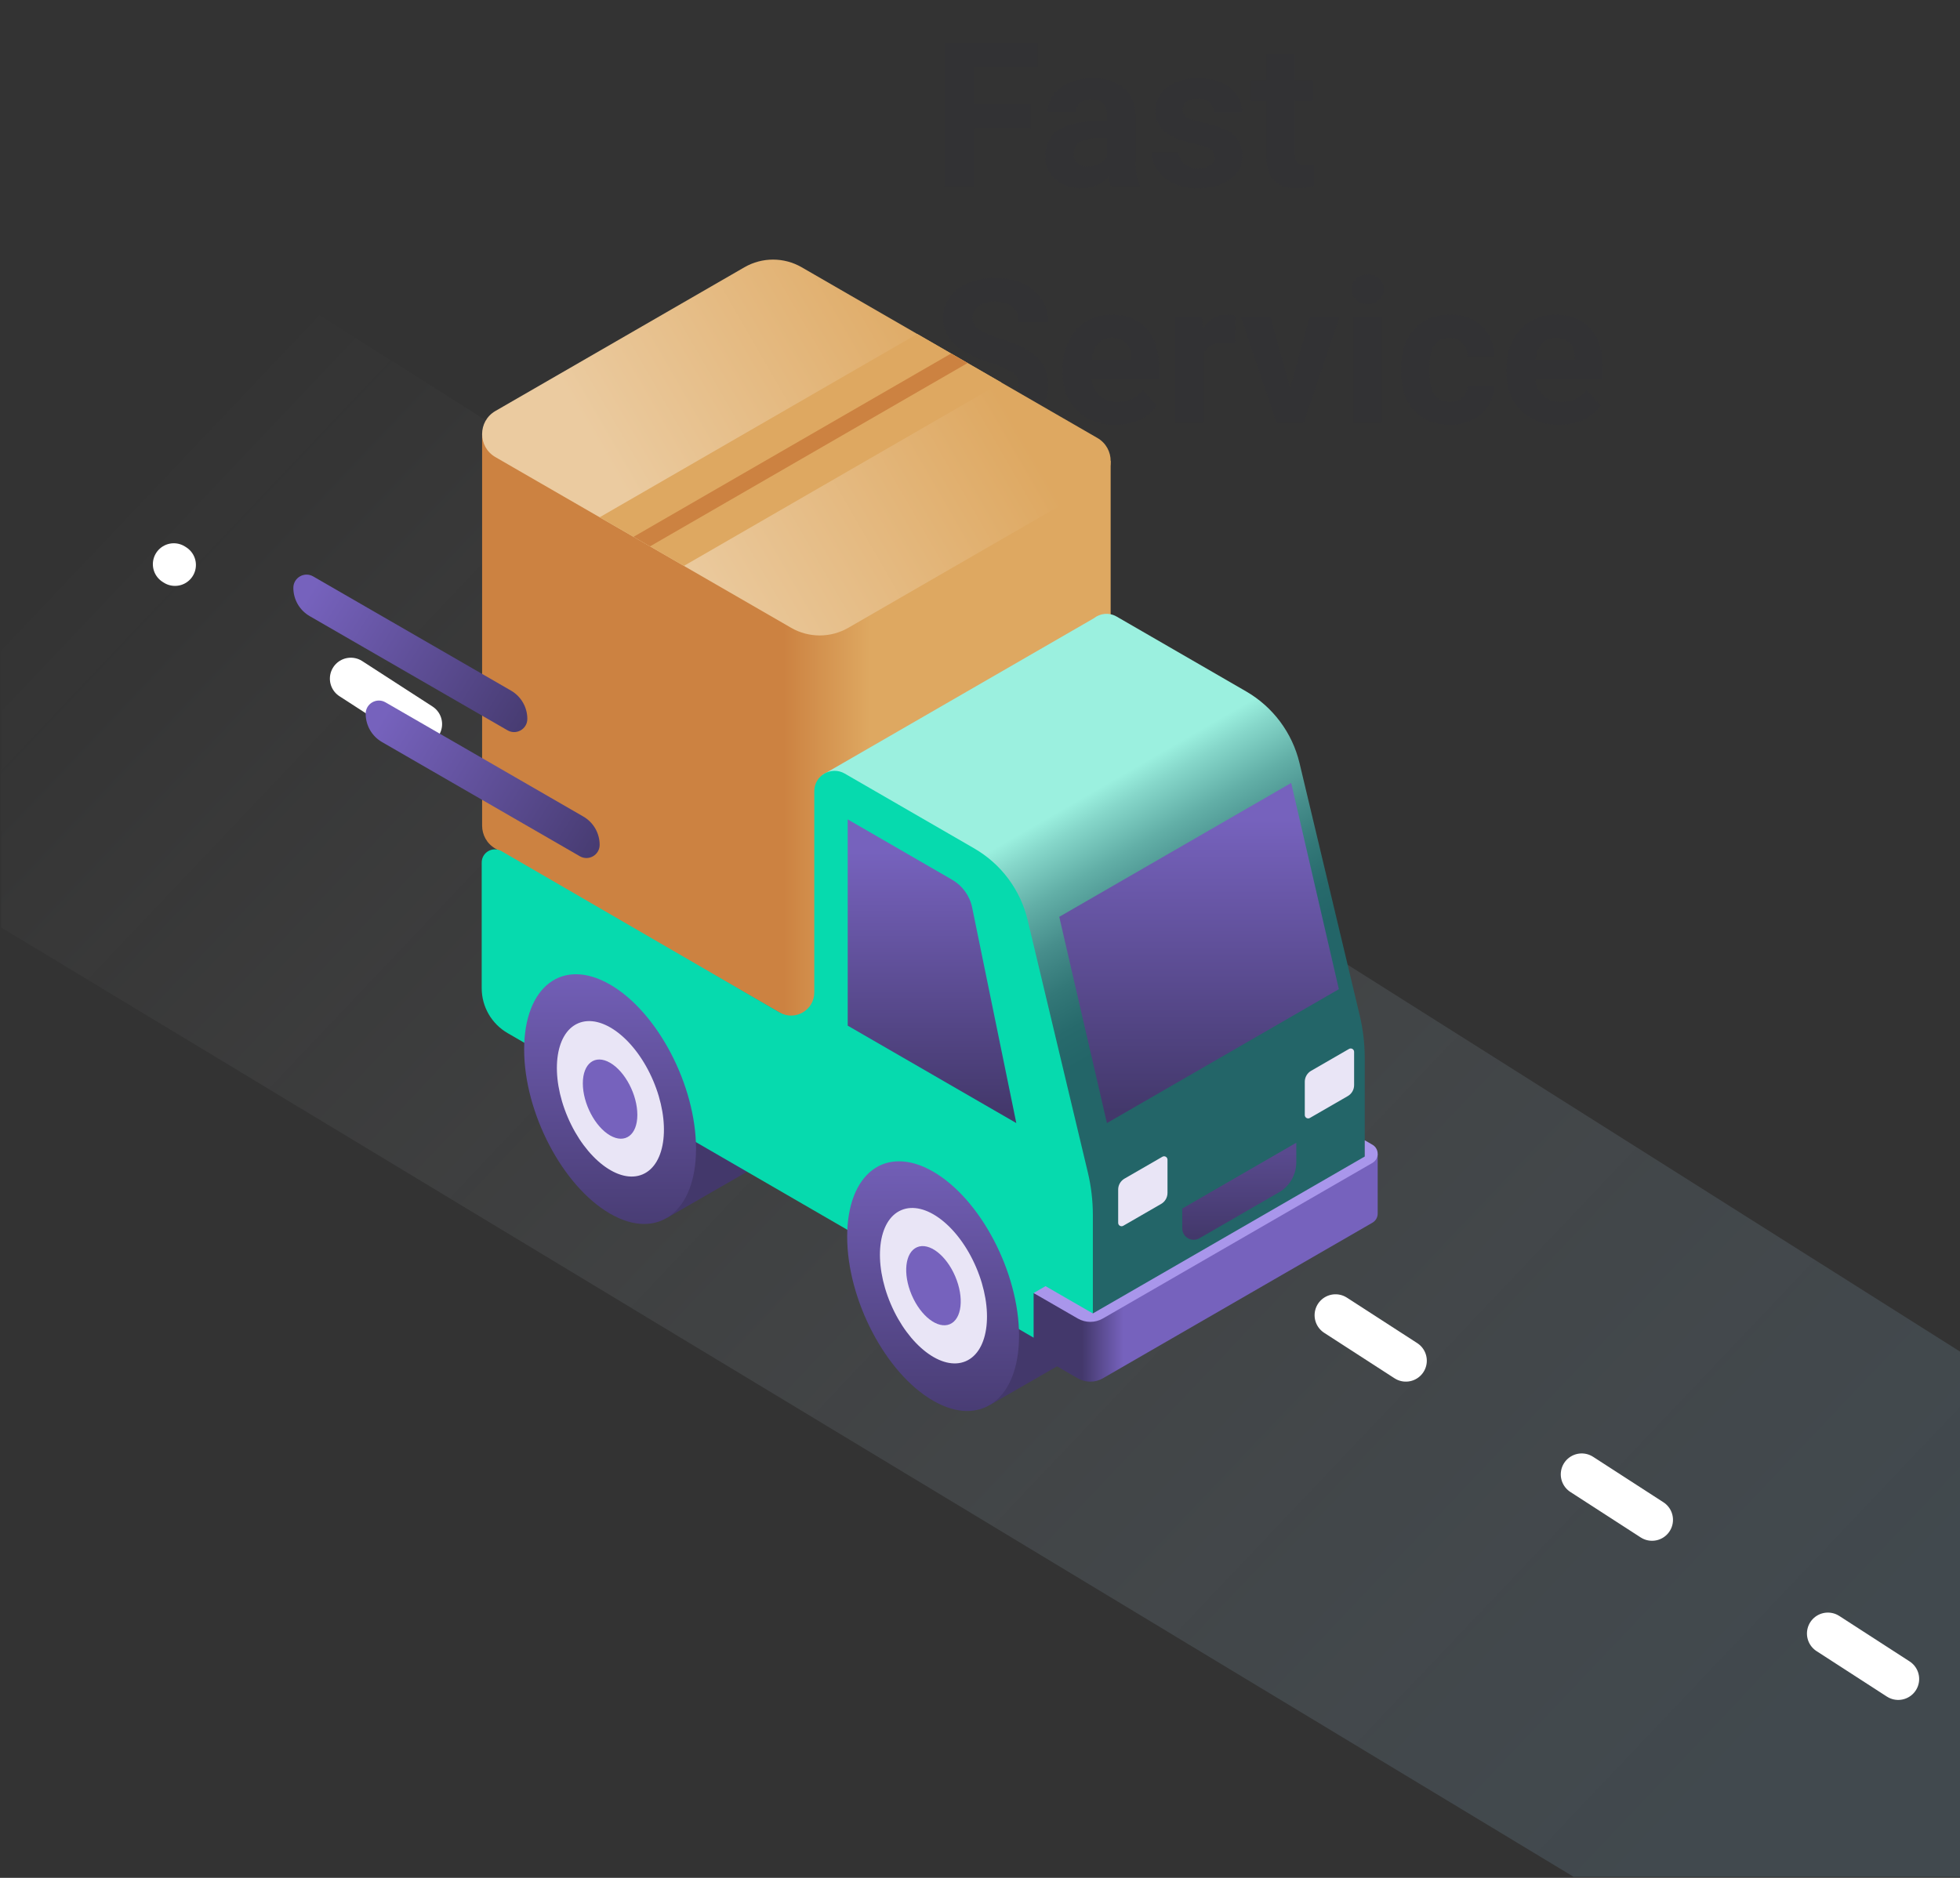 <svg width="936" height="897" viewBox="0 0 936 897" fill="none" xmlns="http://www.w3.org/2000/svg">
<rect x="0" y="0" width="936" height="897" fill="#333333" stroke="none"/>
<path d="M492.156 61.109H465.156V89H451.094V20.75H495.531V32.141H465.156V49.766H492.156V61.109ZM530.594 89C529.969 87.781 529.516 86.266 529.234 84.453C525.953 88.109 521.688 89.938 516.438 89.938C511.469 89.938 507.344 88.5 504.062 85.625C500.812 82.75 499.188 79.125 499.188 74.75C499.188 69.375 501.172 65.25 505.141 62.375C509.141 59.5 514.906 58.047 522.438 58.016H528.672V55.109C528.672 52.766 528.062 50.891 526.844 49.484C525.656 48.078 523.766 47.375 521.172 47.375C518.891 47.375 517.094 47.922 515.781 49.016C514.5 50.109 513.859 51.609 513.859 53.516H500.312C500.312 50.578 501.219 47.859 503.031 45.359C504.844 42.859 507.406 40.906 510.719 39.5C514.031 38.062 517.75 37.344 521.875 37.344C528.125 37.344 533.078 38.922 536.734 42.078C540.422 45.203 542.266 49.609 542.266 55.297V77.281C542.297 82.094 542.969 85.734 544.281 88.203V89H530.594ZM519.391 79.578C521.391 79.578 523.234 79.141 524.922 78.266C526.609 77.359 527.859 76.156 528.672 74.656V65.938H523.609C516.828 65.938 513.219 68.281 512.781 72.969L512.734 73.766C512.734 75.453 513.328 76.844 514.516 77.938C515.703 79.031 517.328 79.578 519.391 79.578ZM580.141 74.984C580.141 73.328 579.312 72.031 577.656 71.094C576.031 70.125 573.406 69.266 569.781 68.516C557.719 65.984 551.688 60.859 551.688 53.141C551.688 48.641 553.547 44.891 557.266 41.891C561.016 38.859 565.906 37.344 571.938 37.344C578.375 37.344 583.516 38.859 587.359 41.891C591.234 44.922 593.172 48.859 593.172 53.703H579.625C579.625 51.766 579 50.172 577.75 48.922C576.5 47.641 574.547 47 571.891 47C569.609 47 567.844 47.516 566.594 48.547C565.344 49.578 564.719 50.891 564.719 52.484C564.719 53.984 565.422 55.203 566.828 56.141C568.266 57.047 570.672 57.844 574.047 58.531C577.422 59.188 580.266 59.938 582.578 60.781C589.734 63.406 593.312 67.953 593.312 74.422C593.312 79.047 591.328 82.797 587.359 85.672C583.391 88.516 578.266 89.938 571.984 89.938C567.734 89.938 563.953 89.188 560.641 87.688C557.359 86.156 554.781 84.078 552.906 81.453C551.031 78.797 550.094 75.938 550.094 72.875H562.938C563.062 75.281 563.953 77.125 565.609 78.406C567.266 79.688 569.484 80.328 572.266 80.328C574.859 80.328 576.812 79.844 578.125 78.875C579.469 77.875 580.141 76.578 580.141 74.984ZM618.297 25.812V38.281H626.969V48.219H618.297V73.531C618.297 75.406 618.656 76.75 619.375 77.562C620.094 78.375 621.469 78.781 623.5 78.781C625 78.781 626.328 78.672 627.484 78.453V88.719C624.828 89.531 622.094 89.938 619.281 89.938C609.781 89.938 604.938 85.141 604.75 75.547V48.219H597.344V38.281H604.75V25.812H618.297ZM486.484 184.094C486.484 181.438 485.547 179.406 483.672 178C481.797 176.562 478.422 175.062 473.547 173.5C468.672 171.906 464.812 170.344 461.969 168.812C454.219 164.625 450.344 158.984 450.344 151.891C450.344 148.203 451.375 144.922 453.438 142.047C455.531 139.141 458.516 136.875 462.391 135.25C466.297 133.625 470.672 132.812 475.516 132.812C480.391 132.812 484.734 133.703 488.547 135.484C492.359 137.234 495.312 139.719 497.406 142.938C499.531 146.156 500.594 149.812 500.594 153.906H486.531C486.531 150.781 485.547 148.359 483.578 146.641C481.609 144.891 478.844 144.016 475.281 144.016C471.844 144.016 469.172 144.75 467.266 146.219C465.359 147.656 464.406 149.562 464.406 151.938C464.406 154.156 465.516 156.016 467.734 157.516C469.984 159.016 473.281 160.422 477.625 161.734C485.625 164.141 491.453 167.125 495.109 170.688C498.766 174.25 500.594 178.688 500.594 184C500.594 189.906 498.359 194.547 493.891 197.922C489.422 201.266 483.406 202.938 475.844 202.938C470.594 202.938 465.812 201.984 461.5 200.078C457.188 198.141 453.891 195.5 451.609 192.156C449.359 188.812 448.234 184.938 448.234 180.531H462.344C462.344 188.062 466.844 191.828 475.844 191.828C479.188 191.828 481.797 191.156 483.672 189.812C485.547 188.438 486.484 186.531 486.484 184.094ZM532.609 202.938C525.172 202.938 519.109 200.656 514.422 196.094C509.766 191.531 507.438 185.453 507.438 177.859V176.547C507.438 171.453 508.422 166.906 510.391 162.906C512.359 158.875 515.141 155.781 518.734 153.625C522.359 151.438 526.484 150.344 531.109 150.344C538.047 150.344 543.5 152.531 547.469 156.906C551.469 161.281 553.469 167.484 553.469 175.516V181.047H521.172C521.609 184.359 522.922 187.016 525.109 189.016C527.328 191.016 530.125 192.016 533.5 192.016C538.719 192.016 542.797 190.125 545.734 186.344L552.391 193.797C550.359 196.672 547.609 198.922 544.141 200.547C540.672 202.141 536.828 202.938 532.609 202.938ZM531.062 161.312C528.375 161.312 526.188 162.219 524.5 164.031C522.844 165.844 521.781 168.438 521.312 171.812H540.156V170.734C540.094 167.734 539.281 165.422 537.719 163.797C536.156 162.141 533.938 161.312 531.062 161.312ZM589.703 163.984C587.859 163.734 586.234 163.609 584.828 163.609C579.703 163.609 576.344 165.344 574.75 168.812V202H561.203V151.281H574L574.375 157.328C577.094 152.672 580.859 150.344 585.672 150.344C587.172 150.344 588.578 150.547 589.891 150.953L589.703 163.984ZM616.094 185.453L625.516 151.281H639.672L622.562 202H609.625L592.516 151.281H606.672L616.094 185.453ZM659.969 202H646.375V151.281H659.969V202ZM645.578 138.156C645.578 136.125 646.25 134.453 647.594 133.141C648.969 131.828 650.828 131.172 653.172 131.172C655.484 131.172 657.328 131.828 658.703 133.141C660.078 134.453 660.766 136.125 660.766 138.156C660.766 140.219 660.062 141.906 658.656 143.219C657.281 144.531 655.453 145.188 653.172 145.188C650.891 145.188 649.047 144.531 647.641 143.219C646.266 141.906 645.578 140.219 645.578 138.156ZM692.266 192.016C694.766 192.016 696.797 191.328 698.359 189.953C699.922 188.578 700.734 186.75 700.797 184.469H713.5C713.469 187.906 712.531 191.062 710.688 193.938C708.844 196.781 706.312 199 703.094 200.594C699.906 202.156 696.375 202.938 692.5 202.938C685.25 202.938 679.531 200.641 675.344 196.047C671.156 191.422 669.062 185.047 669.062 176.922V176.031C669.062 168.219 671.141 161.984 675.297 157.328C679.453 152.672 685.156 150.344 692.406 150.344C698.75 150.344 703.828 152.156 707.641 155.781C711.484 159.375 713.438 164.172 713.5 170.172H700.797C700.734 167.547 699.922 165.422 698.359 163.797C696.797 162.141 694.734 161.312 692.172 161.312C689.016 161.312 686.625 162.469 685 164.781C683.406 167.062 682.609 170.781 682.609 175.938V177.344C682.609 182.562 683.406 186.312 685 188.594C686.594 190.875 689.016 192.016 692.266 192.016ZM744.578 202.938C737.141 202.938 731.078 200.656 726.391 196.094C721.734 191.531 719.406 185.453 719.406 177.859V176.547C719.406 171.453 720.391 166.906 722.359 162.906C724.328 158.875 727.109 155.781 730.703 153.625C734.328 151.438 738.453 150.344 743.078 150.344C750.016 150.344 755.469 152.531 759.438 156.906C763.438 161.281 765.438 167.484 765.438 175.516V181.047H733.141C733.578 184.359 734.891 187.016 737.078 189.016C739.297 191.016 742.094 192.016 745.469 192.016C750.688 192.016 754.766 190.125 757.703 186.344L764.359 193.797C762.328 196.672 759.578 198.922 756.109 200.547C752.641 202.141 748.797 202.938 744.578 202.938ZM743.031 161.312C740.344 161.312 738.156 162.219 736.469 164.031C734.812 165.844 733.75 168.438 733.281 171.812H752.125V170.734C752.062 167.734 751.25 165.422 749.688 163.797C748.125 162.141 745.906 161.312 743.031 161.312Z" fill="#283044" fill-opacity="0.1"/>
<path d="M751.5 896.5L0.5 443V54.5L939 647.5V896.5H751.5Z" fill="url(#paint0_linear_525_70)" fill-opacity="0.2"/>
<path d="M906.5 802L83 269.5" stroke="white" stroke-width="20" stroke-linecap="round" stroke-linejoin="round" stroke-dasharray="40 100"/>
<path d="M264.008 468.421L302.997 446.004L302.998 446.007C310.106 442.241 319.237 442.777 329.199 448.528C351.865 461.614 370.239 496.721 370.239 526.942C370.239 543.557 364.678 555.219 355.91 560.193L355.916 560.207L318.482 581.757L264.008 468.421Z" fill="url(#paint1_linear_525_70)"/>
<path d="M418.267 557.767L457.256 535.349L457.257 535.353C464.365 531.587 473.496 532.123 483.458 537.874C506.123 550.96 524.498 586.067 524.498 616.288C524.498 632.903 518.937 644.565 510.169 649.539L510.175 649.552L472.741 671.102L418.267 557.767Z" fill="url(#paint2_linear_525_70)"/>
<path d="M230.233 394.348V207.331L530.398 220.203V407.219C530.399 411.504 528.279 415.789 524.037 418.238L405.128 486.889C396.672 491.772 386.252 491.772 377.796 486.889L236.593 405.366C232.353 402.919 230.233 398.633 230.233 394.348V394.348Z" fill="url(#paint3_linear_525_70)"/>
<path d="M524.037 209.186L382.834 127.662C374.378 122.78 363.958 122.78 355.502 127.662L236.593 196.313C228.111 201.211 228.111 213.452 236.593 218.35L377.796 299.873C386.253 304.756 396.672 304.756 405.129 299.873L524.037 231.222C532.519 226.325 532.519 214.082 524.037 209.186V209.186Z" fill="url(#paint4_linear_525_70)"/>
<path d="M478.254 182.752L326.595 270.312L286.366 247.085L438.024 159.525L478.254 182.752Z" fill="#DEA861"/>
<path d="M454.209 168.857L302.551 256.418L310.431 260.967L462.09 173.408L454.209 168.857Z" fill="#CC8241"/>
<path d="M649.336 485.03L620.584 364.491C617.139 350.049 607.903 337.66 595.045 330.237L533.248 294.514C529.546 292.376 525.32 293 522.378 295.319L414.355 357.686L392.694 370.192L518.061 645.289L645.208 571.882C646.096 571.517 646.932 571.035 647.691 570.447C650.102 568.583 651.733 565.673 651.733 562.193V505.409C651.733 498.546 650.928 491.706 649.336 485.03Z" fill="url(#paint5_linear_525_70)"/>
<path d="M537 562.998L555.11 552.542C556.189 551.919 557.538 552.698 557.538 553.944V569.842C557.538 571.996 556.388 573.988 554.521 575.066L536.411 585.521C535.331 586.144 533.983 585.365 533.983 584.119V568.222C533.984 566.067 535.134 564.076 537 562.998Z" fill="#E9E5F6"/>
<path d="M626.119 511.494L644.229 501.039C645.309 500.416 646.657 501.195 646.657 502.441V518.338C646.657 520.493 645.508 522.485 643.641 523.562L625.53 534.017C624.451 534.641 623.103 533.862 623.103 532.616V516.718C623.103 514.563 624.252 512.572 626.119 511.494Z" fill="#E9E5F6"/>
<path d="M388.862 474.061V377.917C388.862 370.449 396.946 365.781 403.414 369.516L465.211 405.238C478.069 412.662 487.305 425.05 490.75 439.492L519.502 560.031C521.094 566.707 521.898 573.547 521.898 580.41V637.194C521.898 645.248 513.18 650.281 506.205 646.255L242.436 493.496C234.764 489.067 230.038 480.881 230.038 472.022V412.008C230.038 407.161 235.286 404.132 239.483 406.555L372.284 483.609C379.643 487.879 388.862 482.569 388.862 474.061Z" fill="#06DAAE"/>
<path d="M404.825 489.925V391.39L454.698 420.229C459.63 423.076 463.107 427.9 464.25 433.479L485.339 536.455L404.825 489.925Z" fill="url(#paint6_linear_525_70)"/>
<path d="M616.609 374L505.853 437.945L528.616 536.454L639.373 472.509L616.609 374Z" fill="url(#paint7_linear_525_70)"/>
<path d="M404.568 590.661C404.568 560.44 422.942 546.549 445.607 559.635C468.273 572.722 486.647 607.828 486.647 638.049C486.647 668.27 468.272 682.161 445.607 669.075C422.941 655.989 404.568 620.882 404.568 590.661Z" fill="url(#paint8_linear_525_70)"/>
<path d="M461.155 650.223C472.431 645.419 474.687 625.366 466.195 605.435C457.702 585.503 441.676 573.24 430.401 578.045C419.125 582.85 416.868 602.902 425.361 622.833C433.853 642.765 449.879 655.028 461.155 650.223Z" fill="#E9E5F6"/>
<path d="M453.612 632.518C459.356 630.07 460.506 619.854 456.179 609.7C451.853 599.546 443.688 593.298 437.944 595.746C432.199 598.194 431.049 608.41 435.376 618.564C439.703 628.718 447.867 634.966 453.612 632.518Z" fill="#7662BD"/>
<path d="M250.309 501.315C250.309 471.094 268.683 457.203 291.348 470.289C314.014 483.376 332.388 518.483 332.388 548.703C332.388 578.924 314.013 592.815 291.348 579.729C268.682 566.644 250.309 531.536 250.309 501.315Z" fill="url(#paint9_linear_525_70)"/>
<path d="M306.878 560.962C318.154 556.158 320.41 536.105 311.918 516.174C303.425 496.242 287.4 483.98 276.124 488.784C264.848 493.589 262.592 513.641 271.084 533.573C279.577 553.504 295.602 565.767 306.878 560.962Z" fill="#E9E5F6"/>
<path d="M278.331 517.494C278.331 507.908 284.158 503.502 291.348 507.653C298.538 511.804 304.366 522.939 304.366 532.525C304.366 542.112 298.537 546.517 291.348 542.366C284.158 538.216 278.331 527.08 278.331 517.494Z" fill="#7662BD"/>
<path d="M651.372 556.506L518.158 629.444L493.606 617.644V646.201L514.669 658.362C518.387 660.508 522.968 660.508 526.686 658.362L655.399 584.049C657.075 583.082 657.911 581.389 657.911 579.696V551.139L651.372 556.506Z" fill="url(#paint10_linear_525_70)"/>
<path d="M499.304 614.355L521.898 627.399L651.733 552.439V544.671L655.399 546.787C658.749 548.721 658.749 553.558 655.399 555.491L526.686 629.803C522.968 631.95 518.387 631.95 514.669 629.803L493.606 617.643L499.304 614.355Z" fill="#A996EB"/>
<path d="M564.6 577.278L619.046 545.844V555.181C619.046 561.114 615.882 566.596 610.742 569.562L572.778 591.481C569.143 593.58 564.599 590.956 564.599 586.758V577.278H564.6Z" fill="url(#paint11_linear_525_70)"/>
<path d="M149.548 275.327L244.027 329.875C248.854 332.663 251.828 337.814 251.828 343.388C251.828 348.242 246.573 351.277 242.368 348.849L147.89 294.301C143.062 291.514 140.089 286.363 140.089 280.789C140.089 275.934 145.344 272.9 149.548 275.327Z" fill="url(#paint12_linear_525_70)"/>
<path d="M184.085 335.483L278.564 390.03C283.391 392.818 286.365 397.969 286.365 403.543C286.365 408.397 281.11 411.432 276.905 409.004L182.427 354.455C177.599 351.668 174.626 346.517 174.626 340.943C174.626 336.089 179.881 333.055 184.085 335.483V335.483Z" fill="url(#paint13_linear_525_70)"/>
<defs>
<linearGradient id="paint0_linear_525_70" x1="720.5" y1="999.5" x2="-9.5" y2="307" gradientUnits="userSpaceOnUse">
<stop stop-color="#78A1BB"/>
<stop offset="1" stop-color="white" stop-opacity="0"/>
</linearGradient>
<linearGradient id="paint1_linear_525_70" x1="321.049" y1="501.475" x2="304.175" y2="472.248" gradientUnits="userSpaceOnUse">
<stop stop-color="#43386B"/>
<stop offset="1" stop-color="#7662BD"/>
</linearGradient>
<linearGradient id="paint2_linear_525_70" x1="475.308" y1="590.82" x2="458.435" y2="561.594" gradientUnits="userSpaceOnUse">
<stop stop-color="#43386B"/>
<stop offset="1" stop-color="#7662BD"/>
</linearGradient>
<linearGradient id="paint3_linear_525_70" x1="415.455" y1="348.942" x2="374.222" y2="348.942" gradientUnits="userSpaceOnUse">
<stop stop-color="#DEA861"/>
<stop offset="1" stop-color="#CC8241"/>
</linearGradient>
<linearGradient id="paint4_linear_525_70" x1="463.882" y1="165.521" x2="309.465" y2="254.673" gradientUnits="userSpaceOnUse">
<stop stop-color="#DEA861"/>
<stop offset="1" stop-color="#EBCBA0"/>
</linearGradient>
<linearGradient id="paint5_linear_525_70" x1="558.455" y1="483.818" x2="503.537" y2="388.696" gradientUnits="userSpaceOnUse">
<stop stop-color="#236568"/>
<stop offset="0.152" stop-color="#276A6C"/>
<stop offset="0.325" stop-color="#337878"/>
<stop offset="0.509" stop-color="#478E8C"/>
<stop offset="0.701" stop-color="#62AFA7"/>
<stop offset="0.897" stop-color="#86D7CA"/>
<stop offset="1" stop-color="#9BF0DF"/>
</linearGradient>
<linearGradient id="paint6_linear_525_70" x1="445.083" y1="531.417" x2="445.083" y2="406.884" gradientUnits="userSpaceOnUse">
<stop stop-color="#43386B"/>
<stop offset="1" stop-color="#7662BD"/>
</linearGradient>
<linearGradient id="paint7_linear_525_70" x1="572.613" y1="530.813" x2="572.613" y2="391.352" gradientUnits="userSpaceOnUse">
<stop stop-color="#43386B"/>
<stop offset="1" stop-color="#7662BD"/>
</linearGradient>
<linearGradient id="paint8_linear_525_70" x1="445.607" y1="690.838" x2="445.607" y2="542.759" gradientUnits="userSpaceOnUse">
<stop stop-color="#43386B"/>
<stop offset="1" stop-color="#7662BD"/>
</linearGradient>
<linearGradient id="paint9_linear_525_70" x1="291.348" y1="601.492" x2="291.348" y2="453.415" gradientUnits="userSpaceOnUse">
<stop stop-color="#43386B"/>
<stop offset="1" stop-color="#7662BD"/>
</linearGradient>
<linearGradient id="paint10_linear_525_70" x1="516.644" y1="605.556" x2="536.461" y2="605.556" gradientUnits="userSpaceOnUse">
<stop stop-color="#43386B"/>
<stop offset="1" stop-color="#7662BD"/>
</linearGradient>
<linearGradient id="paint11_linear_525_70" x1="591.823" y1="590.609" x2="591.823" y2="550.797" gradientUnits="userSpaceOnUse">
<stop stop-color="#43386B"/>
<stop offset="1" stop-color="#594A8E"/>
</linearGradient>
<linearGradient id="paint12_linear_525_70" x1="260.29" y1="351.677" x2="148.044" y2="282.602" gradientUnits="userSpaceOnUse">
<stop stop-color="#43386B"/>
<stop offset="1" stop-color="#7662BD"/>
</linearGradient>
<linearGradient id="paint13_linear_525_70" x1="294.829" y1="411.832" x2="182.581" y2="342.757" gradientUnits="userSpaceOnUse">
<stop stop-color="#43386B"/>
<stop offset="1" stop-color="#7662BD"/>
</linearGradient>
</defs>
</svg>
